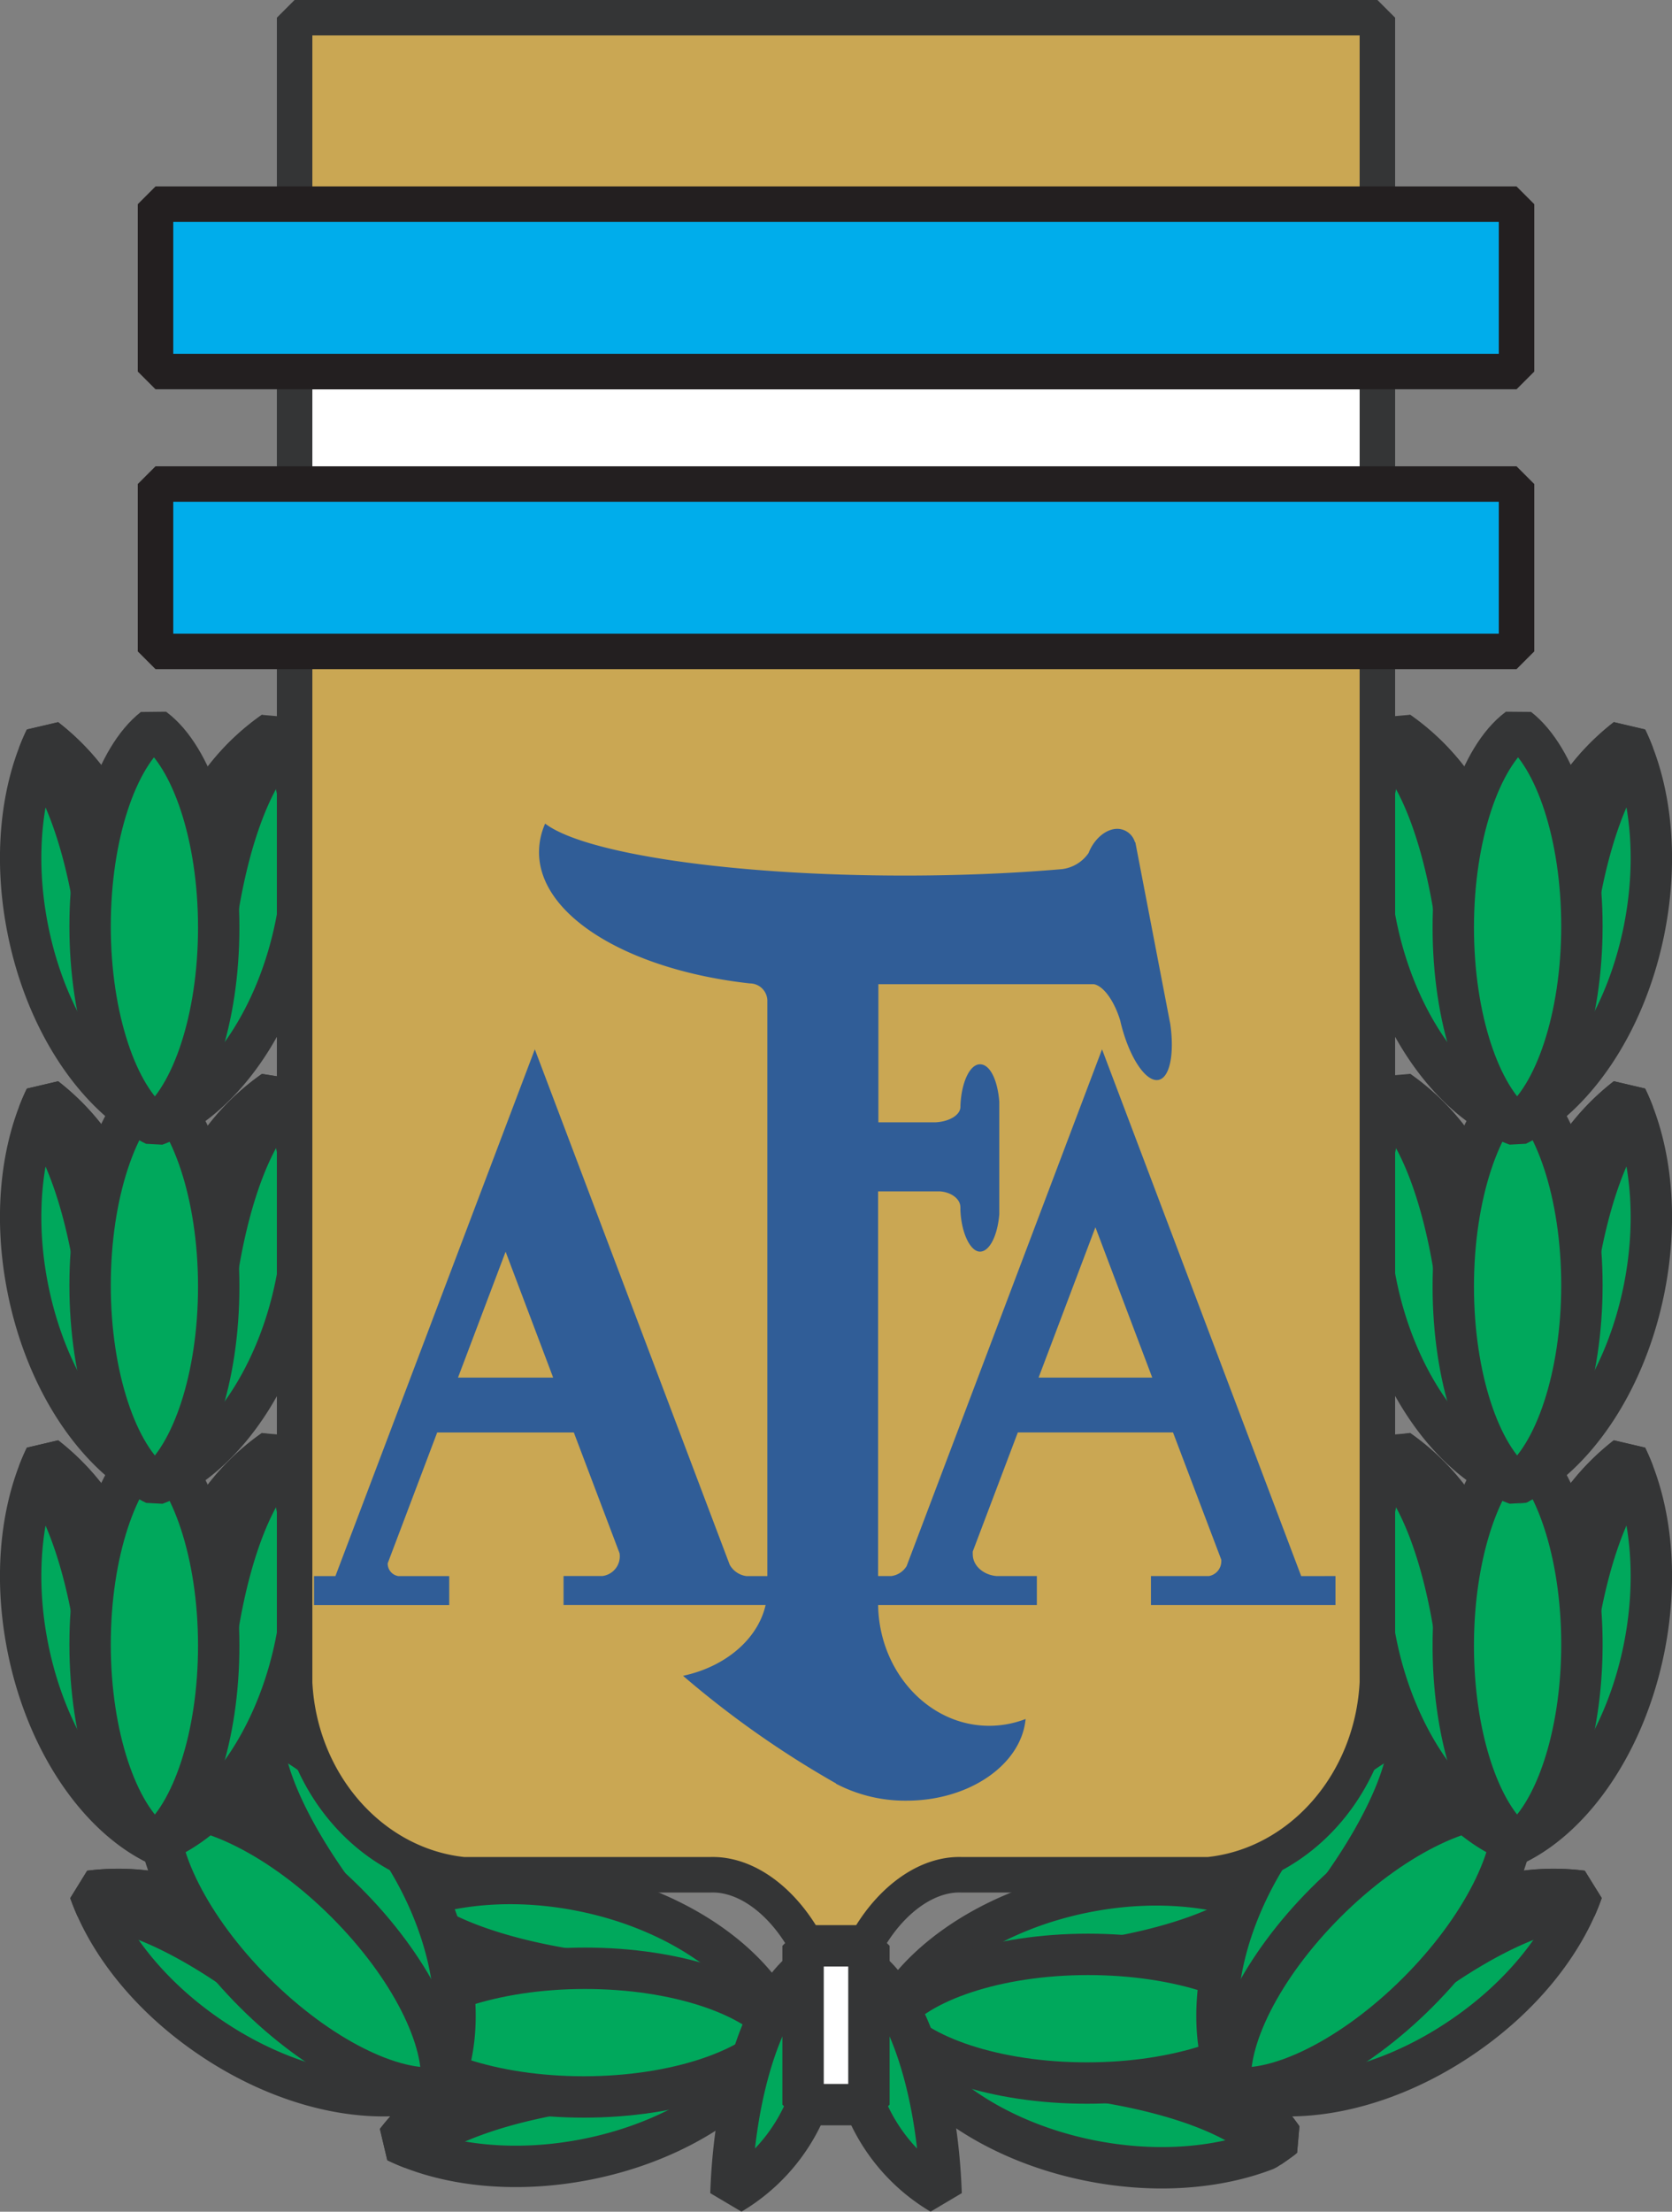 <svg id="Layer_1" data-name="Layer 1" xmlns="http://www.w3.org/2000/svg" viewBox="0 0 346.3 457.89"><rect x="0" y="0" width="346.3" height="457.89" fill="#808080" stroke="none"/><defs><style>.cls-1{fill:#00a85c;}.cls-2,.cls-4,.cls-7{fill:none;stroke-miterlimit:1;}.cls-2,.cls-4{stroke:#343536;}.cls-2{stroke-width:8.57px;}.cls-3{fill:#caa753;}.cls-4,.cls-7{stroke-width:7.35px;}.cls-5{fill:#fff;}.cls-6{fill:#00adeb;}.cls-7{stroke:#231f20;}.cls-8{fill:#305d97;}</style></defs><title>afa [Converted]</title><path class="cls-1" d="M329.92,513.71c10.36,5,24.58,6.61,39.45,3.67C388.69,513.56,404,503,410,490.94c-4.83-13.18-21-25.09-41.8-29.2C354.8,459.09,342,460.16,332,464c-1.19.77-2.34,1.58-3.44,2.41a47.09,47.09,0,0,0,24.19,17.81v13.48a47.15,47.15,0,0,0-22.79,16" transform="translate(-247.85 -70.34)"/><path class="cls-2" d="M329.92,513.71c10.36,5,24.58,6.61,39.45,3.67C388.69,513.56,404,503,410,490.94c-4.83-13.18-21-25.09-41.8-29.2C354.8,459.09,342,460.16,332,464c-1.19.77-2.34,1.58-3.44,2.41a47.09,47.09,0,0,0,24.19,17.81v13.48A47.15,47.15,0,0,0,329.92,513.71Z" transform="translate(-247.85 -70.34)"/><path class="cls-1" d="M329.92,513.71c1.07.51,2.19,1,3.34,1.43,6.17-5.1,17.59-9.26,31.88-11.63V478c-16-2.66-28.44-7.56-33.89-13.53q-1.41.94-2.73,1.95a47.09,47.09,0,0,0,24.19,17.81v13.48a47.15,47.15,0,0,0-22.79,16" transform="translate(-247.85 -70.34)"/><path class="cls-2" d="M329.92,513.71c1.07.51,2.19,1,3.34,1.43,6.17-5.1,17.59-9.26,31.88-11.63V478c-16-2.66-28.44-7.56-33.89-13.53q-1.41.94-2.73,1.95a47.09,47.09,0,0,0,24.19,17.81v13.48A47.15,47.15,0,0,0,329.92,513.71Z" transform="translate(-247.85 -70.34)"/><path class="cls-1" d="M409.91,491.14,410,491c-5.95-7.66-22.09-13.17-41-13.17s-35.26,5.59-41.11,13.32l-.12.16c6,7.65,22.1,13.16,41,13.16s35.26-5.58,41.11-13.32" transform="translate(-247.85 -70.34)"/><path class="cls-2" d="M409.91,491.14,410,491c-5.95-7.66-22.09-13.17-41-13.17s-35.26,5.59-41.11,13.32l-.12.16c6,7.65,22.1,13.16,41,13.16S404.06,498.88,409.91,491.14Z" transform="translate(-247.85 -70.34)"/><path class="cls-1" d="M266.44,461.88c3.82,10.84,12.71,22.06,25.31,30.49,16.36,11,34.67,14.35,47.41,10,5.9-12.74,2.88-32.6-8.91-50.21-7.59-11.33-17.44-19.66-27.23-24-1.39-.3-2.77-.54-4.13-.73a47,47,0,0,0,4.51,29.7l-9.53,9.54a47.21,47.21,0,0,0-27.43-4.82" transform="translate(-247.85 -70.34)"/><path class="cls-2" d="M266.44,461.88c3.82,10.84,12.71,22.06,25.31,30.49,16.36,11,34.67,14.35,47.41,10,5.9-12.74,2.88-32.6-8.91-50.21-7.59-11.33-17.44-19.66-27.23-24-1.39-.3-2.77-.54-4.13-.73a47,47,0,0,0,4.51,29.7l-9.53,9.54A47.21,47.21,0,0,0,266.44,461.88Z" transform="translate(-247.85 -70.34)"/><path class="cls-1" d="M266.44,461.88c.4,1.13.85,2.25,1.35,3.38,8,.75,19,5.89,30.77,14.32l18-18c-9.44-13.2-14.76-25.45-14.39-33.52-1.11-.22-2.22-.4-3.31-.56a47,47,0,0,0,4.51,29.7l-9.53,9.54a47.21,47.21,0,0,0-27.43-4.82" transform="translate(-247.85 -70.34)"/><path class="cls-2" d="M266.44,461.88c.4,1.13.85,2.25,1.35,3.38,8,.75,19,5.89,30.77,14.32l18-18c-9.44-13.2-14.76-25.45-14.39-33.52-1.11-.22-2.22-.4-3.31-.56a47,47,0,0,0,4.51,29.7l-9.53,9.54A47.21,47.21,0,0,0,266.44,461.88Z" transform="translate(-247.85 -70.34)"/><path class="cls-1" d="M339,502.49l.2,0c1.2-9.62-6.31-24.93-19.68-38.29s-28.88-21-38.48-19.65l-.2,0c-1.2,9.62,6.31,24.93,19.68,38.29s28.87,21,38.48,19.65" transform="translate(-247.85 -70.34)"/><path class="cls-2" d="M339,502.49l.2,0c1.2-9.62-6.31-24.93-19.68-38.29s-28.88-21-38.48-19.65l-.2,0c-1.2,9.62,6.31,24.93,19.68,38.29S329.35,503.82,339,502.49Z" transform="translate(-247.85 -70.34)"/><path class="cls-1" d="M257.27,371.91c-5,10.37-6.62,24.58-3.67,39.45C257.42,430.69,268,446,280,452c13.19-4.84,25.09-21,29.2-41.81,2.65-13.38,1.58-26.23-2.27-36.22-.78-1.19-1.58-2.34-2.41-3.43a47,47,0,0,0-17.81,24.19H273.25a47.21,47.21,0,0,0-16-22.8" transform="translate(-247.85 -70.34)"/><path class="cls-2" d="M257.27,371.91c-5,10.37-6.62,24.58-3.67,39.45C257.42,430.69,268,446,280,452c13.19-4.84,25.09-21,29.2-41.81,2.65-13.38,1.58-26.23-2.27-36.22-.78-1.19-1.58-2.34-2.41-3.43a47,47,0,0,0-17.81,24.19H273.25A47.21,47.21,0,0,0,257.27,371.91Z" transform="translate(-247.85 -70.34)"/><path class="cls-1" d="M257.27,371.91c-.52,1.08-1,2.19-1.44,3.35,5.11,6.16,9.26,17.58,11.63,31.87H293c2.66-16,7.55-28.43,13.52-33.88-.63-.94-1.28-1.85-1.94-2.73a47,47,0,0,0-17.81,24.19H273.25a47.21,47.21,0,0,0-16-22.8" transform="translate(-247.85 -70.34)"/><path class="cls-2" d="M257.27,371.91c-.52,1.08-1,2.19-1.44,3.35,5.11,6.16,9.26,17.58,11.63,31.87H293c2.66-16,7.55-28.43,13.52-33.88-.63-.94-1.28-1.85-1.94-2.73a47,47,0,0,0-17.81,24.19H273.25A47.21,47.21,0,0,0,257.27,371.91Z" transform="translate(-247.85 -70.34)"/><path class="cls-1" d="M279.83,451.9l.16.12c7.65-5.95,13.16-22.09,13.16-41s-5.58-35.26-13.32-41.11l-.16-.12c-7.65,5.95-13.16,22.09-13.16,41s5.59,35.25,13.32,41.1" transform="translate(-247.85 -70.34)"/><path class="cls-2" d="M279.83,451.9l.16.12c7.65-5.95,13.16-22.09,13.16-41s-5.58-35.26-13.32-41.11l-.16-.12c-7.65,5.95-13.16,22.09-13.16,41S272.1,446.05,279.83,451.9Z" transform="translate(-247.85 -70.34)"/><path class="cls-1" d="M512.08,465.71c-10.36-5-24.57-6.62-39.45-3.68C453.31,465.86,438,476.41,432,488.47c4.83,13.19,21,25.09,41.8,29.2,13.39,2.65,26.24,1.58,36.22-2.28,1.19-.77,2.34-1.57,3.44-2.4a47.07,47.07,0,0,0-24.19-17.82V481.69a47.14,47.14,0,0,0,22.79-16" transform="translate(-247.85 -70.34)"/><path class="cls-2" d="M512.08,465.71c-10.36-5-24.57-6.62-39.45-3.68C453.31,465.86,438,476.41,432,488.47c4.83,13.19,21,25.09,41.8,29.2,13.39,2.65,26.24,1.58,36.22-2.28,1.19-.77,2.34-1.57,3.44-2.4a47.07,47.07,0,0,0-24.19-17.82V481.69A47.14,47.14,0,0,0,512.08,465.71Z" transform="translate(-247.85 -70.34)"/><path class="cls-1" d="M512.08,465.71c-1.07-.52-2.19-1-3.34-1.44-6.17,5.11-17.59,9.26-31.88,11.63v25.51c16,2.66,28.44,7.55,33.89,13.52.94-.63,1.85-1.28,2.73-1.94a47.07,47.07,0,0,0-24.19-17.82V481.69a47.14,47.14,0,0,0,22.79-16" transform="translate(-247.85 -70.34)"/><path class="cls-2" d="M512.08,465.71c-1.07-.52-2.19-1-3.34-1.44-6.17,5.11-17.59,9.26-31.88,11.63v25.51c16,2.66,28.44,7.55,33.89,13.52.94-.63,1.85-1.28,2.73-1.94a47.07,47.07,0,0,0-24.19-17.82V481.69A47.14,47.14,0,0,0,512.08,465.71Z" transform="translate(-247.85 -70.34)"/><path class="cls-1" d="M432.09,488.27l-.12.16c5.95,7.65,22.09,13.16,41,13.16s35.26-5.59,41.11-13.32l.12-.16c-6-7.65-22.09-13.16-41-13.16s-35.25,5.59-41.11,13.32" transform="translate(-247.85 -70.34)"/><path class="cls-2" d="M432.09,488.27l-.12.16c5.95,7.65,22.09,13.16,41,13.16s35.26-5.59,41.11-13.32l.12-.16c-6-7.65-22.09-13.16-41-13.16S438,480.54,432.09,488.27Z" transform="translate(-247.85 -70.34)"/><path class="cls-1" d="M257.27,297.58c-5,10.35-6.62,24.57-3.67,39.44,3.82,19.32,14.37,34.67,26.43,40.62,13.19-4.83,25.09-21,29.2-41.81,2.65-13.38,1.58-26.23-2.27-36.22-.78-1.19-1.58-2.33-2.41-3.43a47,47,0,0,0-17.81,24.19H273.25a47.14,47.14,0,0,0-16-22.79" transform="translate(-247.85 -70.34)"/><path class="cls-2" d="M257.27,297.58c-5,10.35-6.62,24.57-3.67,39.44,3.82,19.32,14.37,34.67,26.43,40.62,13.19-4.83,25.09-21,29.2-41.81,2.65-13.38,1.58-26.23-2.27-36.22-.78-1.19-1.58-2.33-2.41-3.43a47,47,0,0,0-17.81,24.19H273.25A47.14,47.14,0,0,0,257.27,297.58Z" transform="translate(-247.85 -70.34)"/><path class="cls-1" d="M257.27,297.58c-.52,1.07-1,2.19-1.44,3.34,5.11,6.16,9.26,17.58,11.63,31.87H293c2.66-16,7.55-28.43,13.52-33.88-.63-.94-1.28-1.85-1.94-2.73a47,47,0,0,0-17.81,24.19H273.25a47.14,47.14,0,0,0-16-22.79" transform="translate(-247.85 -70.34)"/><path class="cls-2" d="M257.27,297.58c-.52,1.07-1,2.19-1.44,3.34,5.11,6.16,9.26,17.58,11.63,31.87H293c2.66-16,7.55-28.43,13.52-33.88-.63-.94-1.28-1.85-1.94-2.73a47,47,0,0,0-17.81,24.19H273.25A47.14,47.14,0,0,0,257.27,297.58Z" transform="translate(-247.85 -70.34)"/><path class="cls-1" d="M279.83,377.56l.16.12c7.65-5.95,13.16-22.09,13.16-41s-5.58-35.26-13.32-41.11l-.16-.12c-7.65,5.95-13.16,22.09-13.16,41s5.59,35.25,13.32,41.1" transform="translate(-247.85 -70.34)"/><path class="cls-2" d="M279.83,377.56l.16.12c7.65-5.95,13.16-22.09,13.16-41s-5.58-35.26-13.32-41.11l-.16-.12c-7.65,5.95-13.16,22.09-13.16,41S272.1,371.71,279.83,377.56Z" transform="translate(-247.85 -70.34)"/><path class="cls-1" d="M257.27,223.24c-5,10.35-6.62,24.57-3.67,39.44C257.42,282,268,297.35,280,303.3c13.19-4.83,25.09-21,29.2-41.81,2.65-13.38,1.58-26.23-2.27-36.22-.78-1.19-1.58-2.33-2.41-3.43A47,47,0,0,0,286.74,246H273.25a47.14,47.14,0,0,0-16-22.79" transform="translate(-247.85 -70.34)"/><path class="cls-2" d="M257.27,223.24c-5,10.35-6.62,24.57-3.67,39.44C257.42,282,268,297.35,280,303.3c13.19-4.83,25.09-21,29.2-41.81,2.65-13.38,1.58-26.23-2.27-36.22-.78-1.19-1.58-2.33-2.41-3.43A47,47,0,0,0,286.74,246H273.25A47.14,47.14,0,0,0,257.27,223.24Z" transform="translate(-247.85 -70.34)"/><path class="cls-1" d="M257.27,223.24c-.52,1.07-1,2.18-1.44,3.34,5.11,6.16,9.26,17.59,11.63,31.87H293c2.66-16,7.55-28.43,13.52-33.88-.63-.94-1.28-1.85-1.94-2.73A47,47,0,0,0,286.74,246H273.25a47.14,47.14,0,0,0-16-22.79" transform="translate(-247.85 -70.34)"/><path class="cls-2" d="M257.27,223.24c-.52,1.07-1,2.18-1.44,3.34,5.11,6.16,9.26,17.59,11.63,31.87H293c2.66-16,7.55-28.43,13.52-33.88-.63-.94-1.28-1.85-1.94-2.73A47,47,0,0,0,286.74,246H273.25A47.14,47.14,0,0,0,257.27,223.24Z" transform="translate(-247.85 -70.34)"/><path class="cls-1" d="M279.83,303.22l.16.12c7.65-5.95,13.16-22.09,13.16-41s-5.58-35.26-13.32-41.11l-.16-.12c-7.65,6-13.16,22.09-13.16,41s5.59,35.25,13.32,41.1" transform="translate(-247.85 -70.34)"/><path class="cls-2" d="M279.83,303.22l.16.12c7.65-5.95,13.16-22.09,13.16-41s-5.58-35.26-13.32-41.11l-.16-.12c-7.65,6-13.16,22.09-13.16,41S272.1,297.37,279.83,303.22Z" transform="translate(-247.85 -70.34)"/><path class="cls-1" d="M575.55,461.88c-3.81,10.84-12.69,22.06-25.3,30.49-16.36,11-34.67,14.35-47.41,10-5.9-12.74-2.88-32.6,8.91-50.21,7.6-11.33,17.44-19.66,27.23-24,1.39-.3,2.77-.54,4.13-.73a47.05,47.05,0,0,1-4.51,29.7l9.53,9.54a47.2,47.2,0,0,1,27.42-4.82" transform="translate(-247.85 -70.34)"/><path class="cls-2" d="M575.55,461.88c-3.81,10.84-12.69,22.06-25.3,30.49-16.36,11-34.67,14.35-47.41,10-5.9-12.74-2.88-32.6,8.91-50.21,7.6-11.33,17.44-19.66,27.23-24,1.39-.3,2.77-.54,4.13-.73a47.05,47.05,0,0,1-4.51,29.7l9.53,9.54A47.2,47.2,0,0,1,575.55,461.88Z" transform="translate(-247.85 -70.34)"/><path class="cls-1" d="M575.55,461.88c-.39,1.13-.84,2.25-1.34,3.38-8,.75-19,5.89-30.77,14.32l-18-18c9.45-13.2,14.76-25.45,14.39-33.52,1.12-.22,2.22-.4,3.31-.56a47.05,47.05,0,0,1-4.51,29.7l9.53,9.54a47.2,47.2,0,0,1,27.42-4.82" transform="translate(-247.85 -70.34)"/><path class="cls-2" d="M575.55,461.88c-.39,1.13-.84,2.25-1.34,3.38-8,.75-19,5.89-30.77,14.32l-18-18c9.45-13.2,14.76-25.45,14.39-33.52,1.12-.22,2.22-.4,3.31-.56a47.05,47.05,0,0,1-4.51,29.7l9.53,9.54A47.2,47.2,0,0,1,575.55,461.88Z" transform="translate(-247.85 -70.34)"/><path class="cls-1" d="M503,502.49l-.2,0c-1.2-9.62,6.31-24.93,19.67-38.29s28.89-21,38.49-19.65l.2,0c1.2,9.62-6.31,24.93-19.68,38.29s-28.88,21-38.48,19.65" transform="translate(-247.85 -70.34)"/><path class="cls-2" d="M503,502.49l-.2,0c-1.2-9.62,6.31-24.93,19.67-38.29s28.89-21,38.49-19.65l.2,0c1.2,9.62-6.31,24.93-19.68,38.29S512.64,503.82,503,502.49Z" transform="translate(-247.85 -70.34)"/><path class="cls-1" d="M584.73,371.91c5,10.36,6.62,24.57,3.68,39.45C584.58,430.68,574,446,562,452c-13.19-4.83-25.09-21-29.2-41.8-2.65-13.39-1.58-26.24,2.27-36.22.78-1.2,1.58-2.34,2.41-3.44a47,47,0,0,1,17.82,24.19h13.48a47.14,47.14,0,0,1,16-22.79" transform="translate(-247.85 -70.34)"/><path class="cls-2" d="M584.73,371.91c5,10.36,6.62,24.57,3.68,39.45C584.58,430.68,574,446,562,452c-13.19-4.83-25.09-21-29.2-41.8-2.65-13.39-1.58-26.24,2.27-36.22.78-1.2,1.58-2.34,2.41-3.44a47,47,0,0,1,17.82,24.19h13.48A47.14,47.14,0,0,1,584.73,371.91Z" transform="translate(-247.85 -70.34)"/><path class="cls-1" d="M584.73,371.91c.52,1.07,1,2.18,1.44,3.34-5.11,6.17-9.26,17.59-11.63,31.87H549c-2.65-16-7.55-28.43-13.52-33.88.63-.94,1.28-1.85,1.94-2.73a47,47,0,0,1,17.82,24.19h13.48a47.14,47.14,0,0,1,16-22.79" transform="translate(-247.85 -70.34)"/><path class="cls-2" d="M584.73,371.91c.52,1.07,1,2.18,1.44,3.34-5.11,6.17-9.26,17.59-11.63,31.87H549c-2.65-16-7.55-28.43-13.52-33.88.63-.94,1.28-1.85,1.94-2.73a47,47,0,0,1,17.82,24.19h13.48A47.14,47.14,0,0,1,584.73,371.91Z" transform="translate(-247.85 -70.34)"/><path class="cls-1" d="M562.17,451.9a1,1,0,0,0-.16.12c-7.65-5.95-13.16-22.1-13.16-41s5.58-35.26,13.32-41.11l.16-.12c7.65,5.95,13.16,22.09,13.16,41S569.9,446,562.17,451.9" transform="translate(-247.85 -70.34)"/><path class="cls-2" d="M562.17,451.9a1,1,0,0,0-.16.12c-7.65-5.95-13.16-22.1-13.16-41s5.58-35.26,13.32-41.11l.16-.12c7.65,5.95,13.16,22.09,13.16,41S569.9,446,562.17,451.9Z" transform="translate(-247.85 -70.34)"/><path class="cls-1" d="M584.73,297.57c5,10.36,6.62,24.57,3.68,39.44C584.58,356.34,574,371.68,562,377.63c-13.19-4.83-25.09-21-29.2-41.8-2.65-13.39-1.58-26.24,2.27-36.22.78-1.2,1.58-2.34,2.41-3.44a47,47,0,0,1,17.82,24.19h13.48a47.14,47.14,0,0,1,16-22.79" transform="translate(-247.85 -70.34)"/><path class="cls-2" d="M584.73,297.57c5,10.36,6.62,24.57,3.68,39.44C584.58,356.34,574,371.68,562,377.63c-13.19-4.83-25.09-21-29.2-41.8-2.65-13.39-1.58-26.24,2.27-36.22.78-1.2,1.58-2.34,2.41-3.44a47,47,0,0,1,17.82,24.19h13.48A47.14,47.14,0,0,1,584.73,297.57Z" transform="translate(-247.85 -70.34)"/><path class="cls-1" d="M584.73,297.57c.52,1.07,1,2.18,1.44,3.34-5.11,6.16-9.26,17.59-11.63,31.87H549c-2.65-16-7.55-28.43-13.52-33.88.63-.94,1.28-1.85,1.94-2.73a47,47,0,0,1,17.82,24.19h13.48a47.14,47.14,0,0,1,16-22.79" transform="translate(-247.85 -70.34)"/><path class="cls-2" d="M584.73,297.57c.52,1.07,1,2.18,1.44,3.34-5.11,6.16-9.26,17.59-11.63,31.87H549c-2.65-16-7.55-28.43-13.52-33.88.63-.94,1.28-1.85,1.94-2.73a47,47,0,0,1,17.82,24.19h13.48A47.14,47.14,0,0,1,584.73,297.57Z" transform="translate(-247.85 -70.34)"/><path class="cls-1" d="M562.17,377.56c-.06,0-.11.08-.16.11-7.65-5.95-13.16-22.08-13.16-41s5.58-35.26,13.32-41.11l.16-.12c7.65,6,13.16,22.09,13.16,41s-5.59,35.25-13.32,41.11" transform="translate(-247.85 -70.34)"/><path class="cls-2" d="M562.17,377.56c-.06,0-.11.08-.16.11-7.65-5.95-13.16-22.08-13.16-41s5.58-35.26,13.32-41.11l.16-.12c7.65,6,13.16,22.09,13.16,41S569.9,371.7,562.17,377.56Z" transform="translate(-247.85 -70.34)"/><path class="cls-1" d="M584.73,223.23c5,10.36,6.62,24.57,3.68,39.45C584.58,282,574,297.34,562,303.29c-13.19-4.83-25.09-21-29.2-41.8-2.65-13.39-1.58-26.23,2.27-36.22.78-1.2,1.58-2.34,2.41-3.44A47,47,0,0,1,555.27,246h13.48a47.14,47.14,0,0,1,16-22.79" transform="translate(-247.85 -70.34)"/><path class="cls-2" d="M584.73,223.23c5,10.36,6.62,24.57,3.68,39.45C584.58,282,574,297.34,562,303.29c-13.19-4.83-25.09-21-29.2-41.8-2.65-13.39-1.58-26.23,2.27-36.22.78-1.2,1.58-2.34,2.41-3.44A47,47,0,0,1,555.27,246h13.48A47.14,47.14,0,0,1,584.73,223.23Z" transform="translate(-247.85 -70.34)"/><path class="cls-1" d="M584.73,223.23c.52,1.07,1,2.19,1.44,3.34-5.11,6.17-9.26,17.59-11.63,31.88H549c-2.65-16-7.55-28.44-13.52-33.89.63-.94,1.28-1.85,1.94-2.73A47,47,0,0,1,555.27,246h13.48a47.14,47.14,0,0,1,16-22.79" transform="translate(-247.85 -70.34)"/><path class="cls-2" d="M584.73,223.23c.52,1.07,1,2.19,1.44,3.34-5.11,6.17-9.26,17.59-11.63,31.88H549c-2.65-16-7.55-28.44-13.52-33.89.63-.94,1.28-1.85,1.94-2.73A47,47,0,0,1,555.27,246h13.48A47.14,47.14,0,0,1,584.73,223.23Z" transform="translate(-247.85 -70.34)"/><path class="cls-1" d="M562.17,303.21l-.16.13c-7.65-6-13.16-22.09-13.16-41s5.58-35.26,13.32-41.11l.16-.12c7.65,5.95,13.16,22.09,13.16,41s-5.59,35.25-13.32,41.1" transform="translate(-247.85 -70.34)"/><path class="cls-2" d="M562.17,303.21l-.16.13c-7.65-6-13.16-22.09-13.16-41s5.58-35.26,13.32-41.11l.16-.12c7.65,5.95,13.16,22.09,13.16,41S569.9,297.36,562.17,303.21Z" transform="translate(-247.85 -70.34)"/><path class="cls-1" d="M442.77,524.53a37.67,37.67,0,0,1-18.49-32.59A38.22,38.22,0,0,1,427,477.63c8.56,6,15,24.51,15.73,46.9" transform="translate(-247.85 -70.34)"/><path class="cls-2" d="M442.77,524.53a37.67,37.67,0,0,1-18.49-32.59A38.22,38.22,0,0,1,427,477.63C435.6,483.59,442,502.14,442.77,524.53Z" transform="translate(-247.85 -70.34)"/><path class="cls-1" d="M399.24,524.53A37.66,37.66,0,0,0,417.72,492,38.15,38.15,0,0,0,415,477.64c-8.56,5.95-15,24.5-15.72,46.89" transform="translate(-247.85 -70.34)"/><path class="cls-2" d="M399.24,524.53A37.66,37.66,0,0,0,417.72,492,38.15,38.15,0,0,0,415,477.64C406.4,483.59,400,502.14,399.24,524.53Z" transform="translate(-247.85 -70.34)"/><path class="cls-3" d="M308.87,74H533.13V418.64c-1,20.92-16,37.89-34.92,39.83H446.92a14.52,14.52,0,0,0-3.49.33c-5,1.08-9.82,4.68-13.57,9.75a40.55,40.55,0,0,0-5.8,11.3,51.65,51.65,0,0,0-2.05,7.69c-.17.9-.32,1.8-.45,2.69h-1.11c-.14-.89-.29-1.79-.46-2.69a51.65,51.65,0,0,0-2.05-7.69,40.55,40.55,0,0,0-5.8-11.3c-3.75-5.07-8.53-8.67-13.57-9.75a14.52,14.52,0,0,0-3.49-.33h-51.3c-18.88-1.94-33.88-18.87-34.91-39.75Z" transform="translate(-247.85 -70.34)"/><path class="cls-4" d="M308.87,74H533.13V418.64c-1,20.92-16,37.89-34.92,39.83H446.92a14.52,14.52,0,0,0-3.49.33c-5,1.08-9.82,4.68-13.57,9.75a40.55,40.55,0,0,0-5.8,11.3,51.65,51.65,0,0,0-2.05,7.69c-.17.9-.32,1.8-.45,2.69h-1.11c-.14-.89-.29-1.79-.46-2.69a51.65,51.65,0,0,0-2.05-7.69,40.55,40.55,0,0,0-5.8-11.3c-3.75-5.07-8.53-8.67-13.57-9.75a14.52,14.52,0,0,0-3.49-.33h-51.3c-18.88-1.94-33.88-18.87-34.91-39.75Z" transform="translate(-247.85 -70.34)"/><rect class="cls-5" x="61.02" y="76.92" width="224.26" height="23.29"/><rect class="cls-4" x="61.02" y="76.93" width="224.26" height="23.29"/><rect class="cls-6" x="32.21" y="42.27" width="281.89" height="34.65"/><rect class="cls-7" x="32.21" y="42.27" width="281.89" height="34.65"/><rect class="cls-6" x="32.21" y="100.21" width="281.89" height="34.65"/><rect class="cls-7" x="32.21" y="100.21" width="281.89" height="34.65"/><path class="cls-8" d="M412,396.64h-9.54a4.67,4.67,0,0,1-3.48-2.36l-40.36-106.7L317.32,396.64h-4.43v6h28v-6H330.36a2.62,2.62,0,0,1-2.21-2.5c0-.05,0-.1,0-.15l10.25-27.09h28.3l9.47,25a4.11,4.11,0,0,1-3.55,4.72h-8.05v6H412Z" transform="translate(-247.85 -70.34)"/><path class="cls-8" d="M517.35,396.64,476.1,287.58l-40.48,107a4.4,4.4,0,0,1-3.17,2.05h-7v6h37.15v-6h-8.32c-2.77-.22-4.95-2.16-4.95-4.49a4.07,4.07,0,0,1,0-.61l9.33-24.64H490.8l10,26.36a3,3,0,0,1,0,.43,3.11,3.11,0,0,1-2.57,2.95h-12v6h38.22v-6Z" transform="translate(-247.85 -70.34)"/><path class="cls-8" d="M483,244.72l7.24,37.66c.86,6.07-.07,11-2.39,11.52-2.71.62-6.31-4.92-8-12.34-1.27-4.12-3.5-7.13-5.47-7.47h-44.6v28.6h11.89c2.86-.16,5.1-1.54,5.1-3.2a1.62,1.62,0,0,0,0-.22c.19-4.81,1.93-8.59,4.05-8.59s3.65,3.33,4,7.73v23.32c-.36,4.39-2,7.73-4,7.73s-3.9-3.88-4.06-8.76a2.15,2.15,0,0,0,0-.43c0-1.7-1.85-3.1-4.2-3.28H429.72v83.85c0,.44,0,.89,0,1.34,0,14,10.35,25.45,23,25.45a20.92,20.92,0,0,0,7.55-1.41c-.88,9.42-11.62,16.91-24.66,16.91A30.91,30.91,0,0,1,421,439.62v-.06a200.19,200.19,0,0,1-31.68-22.28c9.9-2.1,17.25-9.16,17.46-17.54h0v-122a3.63,3.63,0,0,0-3.44-3.8h-.15c-24.94-2.75-43.7-13.9-43.7-27.18a14.68,14.68,0,0,1,1.27-5.91c8.05,6.16,38.41,10.76,74.46,10.76,11.66,0,22.73-.48,32.63-1.34a7.84,7.84,0,0,0,5.47-3.34c1.1-2.84,3.54-5,5.95-5a3.85,3.85,0,0,1,3.64,2.75" transform="translate(-247.85 -70.34)"/><rect class="cls-5" x="166.33" y="402.84" width="13.64" height="32.88"/><rect class="cls-2" x="166.33" y="402.84" width="13.64" height="32.88"/><polygon class="cls-3" points="94.86 285.2 114.57 285.2 104.72 259.14 94.86 285.2"/><polygon class="cls-3" points="215.11 285.2 238.65 285.2 226.88 254.08 215.11 285.2"/></svg>